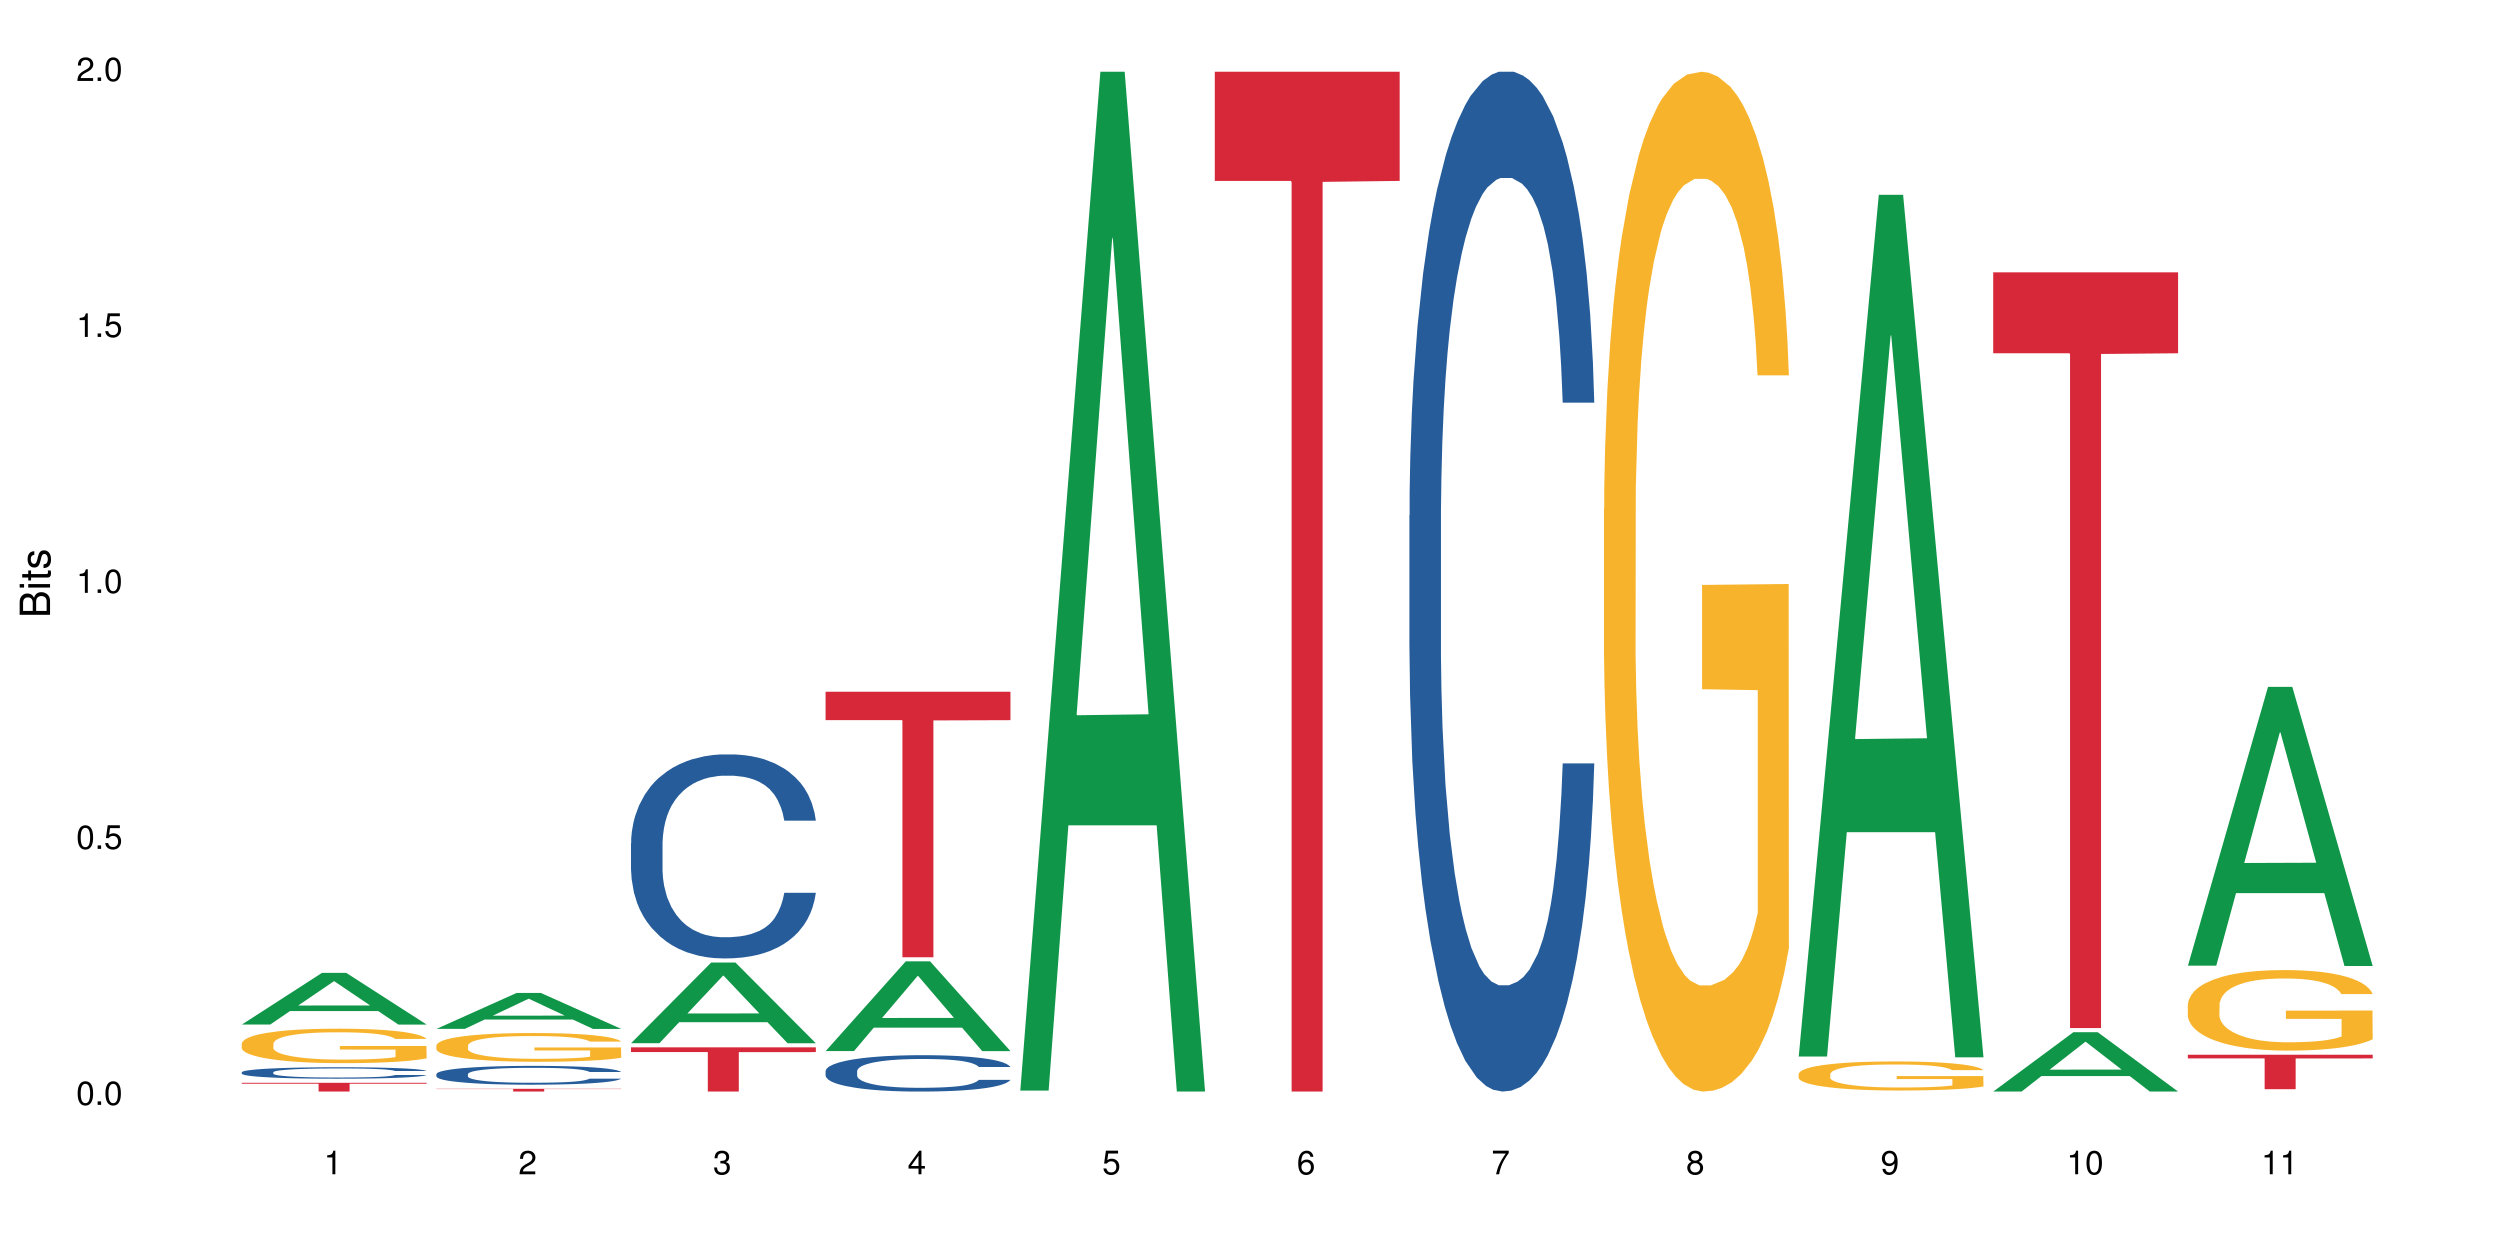 <?xml version="1.0" encoding="UTF-8"?>
<svg xmlns="http://www.w3.org/2000/svg" xmlns:xlink="http://www.w3.org/1999/xlink" width="720pt" height="360pt" viewBox="0 0 720 360" version="1.1">
<defs>
<g>
<symbol overflow="visible" id="glyph0-0">
<path style="stroke:none;" d=""/>
</symbol>
<symbol overflow="visible" id="glyph0-1">
<path style="stroke:none;" d="M 2.641 -6.797 C 2 -6.797 1.422 -6.531 1.078 -6.047 C 0.641 -5.453 0.406 -4.547 0.406 -3.297 C 0.406 -1 1.188 0.219 2.641 0.219 C 4.078 0.219 4.859 -1 4.859 -3.234 C 4.859 -4.562 4.656 -5.438 4.203 -6.047 C 3.844 -6.531 3.281 -6.797 2.641 -6.797 Z M 2.641 -6.047 C 3.547 -6.047 4 -5.125 4 -3.312 C 4 -1.375 3.562 -0.484 2.625 -0.484 C 1.734 -0.484 1.281 -1.422 1.281 -3.281 C 1.281 -5.141 1.734 -6.047 2.641 -6.047 Z M 2.641 -6.047 "/>
</symbol>
<symbol overflow="visible" id="glyph0-2">
<path style="stroke:none;" d="M 1.828 -1 L 0.828 -1 L 0.828 0 L 1.828 0 Z M 1.828 -1 "/>
</symbol>
<symbol overflow="visible" id="glyph0-3">
<path style="stroke:none;" d="M 4.562 -6.797 L 1.062 -6.797 L 0.547 -3.094 L 1.328 -3.094 C 1.719 -3.562 2.047 -3.734 2.578 -3.734 C 3.484 -3.734 4.062 -3.109 4.062 -2.094 C 4.062 -1.125 3.484 -0.531 2.578 -0.531 C 1.828 -0.531 1.375 -0.906 1.188 -1.672 L 0.328 -1.672 C 0.453 -1.109 0.547 -0.844 0.75 -0.594 C 1.125 -0.078 1.828 0.219 2.594 0.219 C 3.969 0.219 4.922 -0.781 4.922 -2.219 C 4.922 -3.562 4.031 -4.484 2.719 -4.484 C 2.25 -4.484 1.859 -4.359 1.469 -4.062 L 1.734 -5.969 L 4.562 -5.969 Z M 4.562 -6.797 "/>
</symbol>
<symbol overflow="visible" id="glyph0-4">
<path style="stroke:none;" d="M 2.484 -4.844 L 2.484 0 L 3.328 0 L 3.328 -6.797 L 2.766 -6.797 C 2.469 -5.75 2.281 -5.609 0.984 -5.453 L 0.984 -4.844 Z M 2.484 -4.844 "/>
</symbol>
<symbol overflow="visible" id="glyph0-5">
<path style="stroke:none;" d="M 4.859 -0.828 L 1.281 -0.828 C 1.359 -1.391 1.672 -1.75 2.5 -2.234 L 3.469 -2.75 C 4.406 -3.266 4.906 -3.969 4.906 -4.812 C 4.906 -5.375 4.672 -5.906 4.266 -6.266 C 3.859 -6.625 3.375 -6.797 2.719 -6.797 C 1.859 -6.797 1.219 -6.5 0.844 -5.922 C 0.609 -5.562 0.5 -5.125 0.484 -4.438 L 1.328 -4.438 C 1.359 -4.906 1.406 -5.188 1.531 -5.406 C 1.75 -5.812 2.188 -6.062 2.703 -6.062 C 3.469 -6.062 4.031 -5.516 4.031 -4.781 C 4.031 -4.25 3.719 -3.797 3.125 -3.438 L 2.234 -2.938 C 0.812 -2.141 0.406 -1.5 0.328 0 L 4.859 0 Z M 4.859 -0.828 "/>
</symbol>
<symbol overflow="visible" id="glyph0-6">
<path style="stroke:none;" d="M 2.125 -3.125 L 2.578 -3.125 C 3.516 -3.125 3.984 -2.703 3.984 -1.891 C 3.984 -1.031 3.469 -0.531 2.578 -0.531 C 1.656 -0.531 1.203 -0.984 1.156 -1.969 L 0.312 -1.969 C 0.344 -1.422 0.438 -1.078 0.609 -0.766 C 0.953 -0.109 1.625 0.219 2.547 0.219 C 3.953 0.219 4.859 -0.609 4.859 -1.906 C 4.859 -2.766 4.516 -3.25 3.703 -3.516 C 4.344 -3.766 4.656 -4.25 4.656 -4.938 C 4.656 -6.109 3.875 -6.797 2.578 -6.797 C 1.203 -6.797 0.484 -6.047 0.453 -4.609 L 1.297 -4.609 C 1.312 -5.016 1.344 -5.25 1.453 -5.453 C 1.641 -5.828 2.062 -6.062 2.594 -6.062 C 3.344 -6.062 3.797 -5.625 3.797 -4.906 C 3.797 -4.422 3.609 -4.141 3.25 -3.984 C 3.016 -3.891 2.719 -3.844 2.125 -3.844 Z M 2.125 -3.125 "/>
</symbol>
<symbol overflow="visible" id="glyph0-7">
<path style="stroke:none;" d="M 3.141 -1.625 L 3.141 0 L 3.984 0 L 3.984 -1.625 L 4.984 -1.625 L 4.984 -2.391 L 3.984 -2.391 L 3.984 -6.797 L 3.359 -6.797 L 0.266 -2.516 L 0.266 -1.625 Z M 3.141 -2.391 L 1 -2.391 L 3.141 -5.359 Z M 3.141 -2.391 "/>
</symbol>
<symbol overflow="visible" id="glyph0-8">
<path style="stroke:none;" d="M 4.781 -5.031 C 4.609 -6.141 3.891 -6.797 2.844 -6.797 C 2.094 -6.797 1.422 -6.438 1.031 -5.828 C 0.609 -5.172 0.406 -4.344 0.406 -3.094 C 0.406 -1.953 0.578 -1.234 0.984 -0.625 C 1.359 -0.078 1.953 0.219 2.703 0.219 C 3.984 0.219 4.922 -0.734 4.922 -2.078 C 4.922 -3.344 4.062 -4.234 2.844 -4.234 C 2.172 -4.234 1.641 -3.969 1.281 -3.469 C 1.281 -5.125 1.828 -6.047 2.797 -6.047 C 3.391 -6.047 3.797 -5.672 3.938 -5.031 Z M 2.734 -3.484 C 3.547 -3.484 4.062 -2.922 4.062 -2 C 4.062 -1.156 3.484 -0.531 2.703 -0.531 C 1.922 -0.531 1.328 -1.188 1.328 -2.047 C 1.328 -2.891 1.906 -3.484 2.734 -3.484 Z M 2.734 -3.484 "/>
</symbol>
<symbol overflow="visible" id="glyph0-9">
<path style="stroke:none;" d="M 4.984 -6.797 L 0.438 -6.797 L 0.438 -5.969 L 4.109 -5.969 C 2.5 -3.656 1.828 -2.234 1.328 0 L 2.219 0 C 2.594 -2.172 3.453 -4.047 4.984 -6.094 Z M 4.984 -6.797 "/>
</symbol>
<symbol overflow="visible" id="glyph0-10">
<path style="stroke:none;" d="M 3.75 -3.578 C 4.453 -4 4.688 -4.344 4.688 -4.984 C 4.688 -6.047 3.844 -6.797 2.641 -6.797 C 1.438 -6.797 0.594 -6.047 0.594 -4.984 C 0.594 -4.359 0.828 -4.016 1.516 -3.578 C 0.734 -3.203 0.359 -2.641 0.359 -1.891 C 0.359 -0.641 1.297 0.219 2.641 0.219 C 3.984 0.219 4.922 -0.641 4.922 -1.875 C 4.922 -2.641 4.531 -3.203 3.75 -3.578 Z M 2.641 -6.047 C 3.359 -6.047 3.812 -5.625 3.812 -4.969 C 3.812 -4.344 3.344 -3.922 2.641 -3.922 C 1.922 -3.922 1.453 -4.344 1.453 -4.984 C 1.453 -5.625 1.922 -6.047 2.641 -6.047 Z M 2.641 -3.203 C 3.484 -3.203 4.062 -2.672 4.062 -1.875 C 4.062 -1.062 3.484 -0.531 2.625 -0.531 C 1.797 -0.531 1.219 -1.078 1.219 -1.875 C 1.219 -2.672 1.797 -3.203 2.641 -3.203 Z M 2.641 -3.203 "/>
</symbol>
<symbol overflow="visible" id="glyph0-11">
<path style="stroke:none;" d="M 0.516 -1.547 C 0.672 -0.438 1.406 0.219 2.438 0.219 C 3.188 0.219 3.859 -0.141 4.266 -0.75 C 4.688 -1.406 4.891 -2.25 4.891 -3.484 C 4.891 -4.625 4.703 -5.359 4.312 -5.953 C 3.938 -6.5 3.344 -6.797 2.594 -6.797 C 1.297 -6.797 0.359 -5.844 0.359 -4.516 C 0.359 -3.25 1.234 -2.344 2.453 -2.344 C 3.094 -2.344 3.562 -2.578 4.016 -3.109 C 4 -1.453 3.469 -0.531 2.5 -0.531 C 1.906 -0.531 1.484 -0.906 1.359 -1.547 Z M 2.578 -6.062 C 3.375 -6.062 3.969 -5.406 3.969 -4.531 C 3.969 -3.688 3.375 -3.094 2.547 -3.094 C 1.734 -3.094 1.234 -3.672 1.234 -4.578 C 1.234 -5.438 1.797 -6.062 2.578 -6.062 Z M 2.578 -6.062 "/>
</symbol>
<symbol overflow="visible" id="glyph1-0">
<path style="stroke:none;" d=""/>
</symbol>
<symbol overflow="visible" id="glyph1-1">
<path style="stroke:none;" d="M 0 -0.953 L 0 -4.891 C 0 -5.719 -0.234 -6.344 -0.734 -6.797 C -1.188 -7.234 -1.812 -7.469 -2.5 -7.469 C -3.547 -7.469 -4.188 -7 -4.625 -5.875 C -4.984 -6.672 -5.641 -7.094 -6.531 -7.094 C -7.156 -7.094 -7.734 -6.859 -8.141 -6.391 C -8.562 -5.938 -8.75 -5.344 -8.75 -4.5 L -8.75 -0.953 Z M -4.984 -2.062 L -7.766 -2.062 L -7.766 -4.219 C -7.766 -4.844 -7.688 -5.203 -7.453 -5.5 C -7.219 -5.812 -6.859 -5.969 -6.375 -5.969 C -5.906 -5.969 -5.531 -5.812 -5.297 -5.5 C -5.062 -5.203 -4.984 -4.844 -4.984 -4.219 Z M -0.984 -2.062 L -4 -2.062 L -4 -4.781 C -4 -5.328 -3.859 -5.688 -3.578 -5.953 C -3.297 -6.219 -2.922 -6.359 -2.484 -6.359 C -2.062 -6.359 -1.688 -6.219 -1.406 -5.953 C -1.109 -5.688 -0.984 -5.328 -0.984 -4.781 Z M -0.984 -2.062 "/>
</symbol>
<symbol overflow="visible" id="glyph1-2">
<path style="stroke:none;" d="M -6.281 -1.797 L -6.281 -0.797 L 0 -0.797 L 0 -1.797 Z M -8.75 -1.797 L -8.75 -0.797 L -7.484 -0.797 L -7.484 -1.797 Z M -8.75 -1.797 "/>
</symbol>
<symbol overflow="visible" id="glyph1-3">
<path style="stroke:none;" d="M -6.281 -3.047 L -6.281 -2.016 L -8.016 -2.016 L -8.016 -1.016 L -6.281 -1.016 L -6.281 -0.172 L -5.469 -0.172 L -5.469 -1.016 L -0.719 -1.016 C -0.078 -1.016 0.281 -1.453 0.281 -2.234 C 0.281 -2.469 0.25 -2.719 0.188 -3.047 L -0.641 -3.047 C -0.609 -2.922 -0.594 -2.766 -0.594 -2.562 C -0.594 -2.141 -0.719 -2.016 -1.156 -2.016 L -5.469 -2.016 L -5.469 -3.047 Z M -6.281 -3.047 "/>
</symbol>
<symbol overflow="visible" id="glyph1-4">
<path style="stroke:none;" d="M -4.531 -5.25 C -5.766 -5.25 -6.469 -4.422 -6.469 -2.969 C -6.469 -1.516 -5.719 -0.562 -4.547 -0.562 C -3.562 -0.562 -3.094 -1.062 -2.734 -2.562 L -2.516 -3.484 C -2.344 -4.188 -2.094 -4.469 -1.625 -4.469 C -1.047 -4.469 -0.641 -3.875 -0.641 -3 C -0.641 -2.453 -0.797 -2 -1.062 -1.75 C -1.25 -1.594 -1.422 -1.531 -1.875 -1.469 L -1.875 -0.406 C -0.422 -0.453 0.281 -1.266 0.281 -2.922 C 0.281 -4.5 -0.5 -5.516 -1.719 -5.516 C -2.656 -5.516 -3.172 -4.984 -3.469 -3.734 L -3.703 -2.766 C -3.891 -1.953 -4.156 -1.609 -4.594 -1.609 C -5.172 -1.609 -5.547 -2.125 -5.547 -2.938 C -5.547 -3.75 -5.203 -4.172 -4.531 -4.203 Z M -4.531 -5.25 "/>
</symbol>
</g>
</defs>
<g id="surface78175">
<rect x="0" y="0" width="720" height="360" style="fill:rgb(100%,100%,100%);fill-opacity:1;stroke:none;"/>
<path style=" stroke:none;fill-rule:nonzero;fill:rgb(6.275%,58.824%,28.235%);fill-opacity:1;" d="M 69.629 295.07 L 69.688 295.055 L 92.723 280.191 L 99.723 280.191 L 122.875 295.082 L 114.738 295.082 L 108.938 291.195 L 83.508 291.195 L 77.82 295.07 L 69.629 295.07 L 85.957 289.586 L 106.605 289.574 L 96.309 282.625 L 96.195 282.609 L 96.082 282.652 L 85.898 289.574 L 85.957 289.586 Z M 69.629 295.07 "/>
<path style=" stroke:none;fill-rule:nonzero;fill:rgb(14.51%,36.078%,60%);fill-opacity:1;" d="M 69.629 308.805 L 69.695 308.801 L 69.695 308.73 L 69.891 308.617 L 70.344 308.473 L 70.797 308.371 L 71.969 308.195 L 73.59 308.023 L 75.277 307.891 L 76.512 307.812 L 77.617 307.75 L 80.148 307.641 L 81.773 307.582 L 83.523 307.531 L 85.668 307.48 L 87.227 307.449 L 90.73 307.402 L 93.328 307.379 L 95.344 307.371 L 99.691 307.371 L 102.289 307.383 L 104.172 307.398 L 106.25 307.422 L 108.004 307.449 L 111.055 307.516 L 113.781 307.602 L 115.016 307.648 L 116.965 307.742 L 118.457 307.832 L 119.496 307.91 L 120.664 308.023 L 121.703 308.156 L 122.484 308.312 L 122.875 308.441 L 113.781 308.441 L 113.328 308.32 L 112.809 308.227 L 111.836 308.105 L 110.859 308.016 L 109.496 307.93 L 108.266 307.871 L 106.574 307.812 L 105.082 307.777 L 103.523 307.75 L 102.031 307.734 L 99.172 307.715 L 95.863 307.715 L 94.629 307.723 L 92.098 307.746 L 90.73 307.766 L 88.785 307.809 L 87.422 307.848 L 85.797 307.906 L 84.695 307.957 L 83.328 308.039 L 82.355 308.105 L 81.254 308.207 L 80.602 308.281 L 80.02 308.367 L 79.5 308.465 L 79.109 308.57 L 78.852 308.684 L 78.719 308.789 L 78.719 309.258 L 78.852 309.367 L 79.176 309.492 L 80.02 309.676 L 81.254 309.836 L 82.68 309.961 L 84.043 310.055 L 84.824 310.094 L 85.863 310.145 L 87.484 310.203 L 89.824 310.266 L 91.188 310.289 L 93.266 310.312 L 95.406 310.324 L 98.266 310.324 L 100.797 310.312 L 102.484 310.297 L 104.238 310.273 L 106.641 310.223 L 108.133 310.172 L 109.434 310.117 L 110.406 310.059 L 111.055 310.012 L 112.031 309.918 L 112.809 309.816 L 113.395 309.711 L 113.781 309.605 L 122.875 309.605 L 122.484 309.727 L 121.898 309.844 L 121.316 309.934 L 120.406 310.039 L 119.367 310.133 L 117.875 310.238 L 116.641 310.305 L 115.016 310.383 L 113.523 310.438 L 111.898 310.488 L 109.496 310.551 L 107.938 310.582 L 106.25 310.609 L 104.238 310.633 L 101.707 310.652 L 98.977 310.664 L 96.445 310.668 L 93.719 310.66 L 91.707 310.648 L 89.043 310.621 L 85.73 310.57 L 83.328 310.512 L 81.445 310.453 L 79.824 310.395 L 78.004 310.312 L 75.668 310.18 L 74.238 310.078 L 73.266 309.992 L 72.16 309.875 L 71.383 309.77 L 70.473 309.602 L 69.824 309.387 L 69.629 309.223 Z M 69.629 308.805 "/>
<path style=" stroke:none;fill-rule:nonzero;fill:rgb(96.863%,70.196%,16.863%);fill-opacity:1;" d="M 69.629 300.516 L 69.695 300.508 L 69.695 300.324 L 69.953 299.918 L 70.602 299.355 L 71.449 298.891 L 72.355 298.531 L 72.941 298.34 L 73.914 298.066 L 74.758 297.867 L 76.902 297.461 L 79.629 297.078 L 81.121 296.914 L 82.809 296.762 L 85.215 296.59 L 86.316 296.527 L 89.691 296.379 L 93.523 296.289 L 97.746 296.262 L 99.691 296.273 L 102.355 296.309 L 105.992 296.406 L 108.07 296.5 L 109.691 296.59 L 111.379 296.707 L 113.457 296.887 L 115.406 297.105 L 116.965 297.324 L 118.523 297.598 L 119.82 297.887 L 120.926 298.203 L 121.898 298.586 L 122.484 298.902 L 122.875 299.219 L 113.848 299.219 L 113.328 298.902 L 112.742 298.656 L 111.77 298.359 L 110.797 298.141 L 109.82 297.969 L 108.004 297.73 L 106.445 297.586 L 104.496 297.461 L 102.613 297.379 L 100.473 297.324 L 99.172 297.305 L 95.73 297.305 L 92.613 297.367 L 90.797 297.441 L 89.5 297.516 L 87.68 297.648 L 86.578 297.758 L 85.926 297.832 L 83.98 298.113 L 82.68 298.367 L 81.965 298.539 L 81.059 298.812 L 80.406 299.055 L 79.695 299.418 L 79.305 299.691 L 78.785 300.309 L 78.719 301.938 L 78.914 302.285 L 79.305 302.656 L 79.824 302.98 L 80.602 303.328 L 81.383 303.59 L 82.746 303.941 L 83.914 304.18 L 84.824 304.332 L 86.578 304.578 L 87.289 304.66 L 88.98 304.824 L 90.73 304.949 L 92.875 305.059 L 94.5 305.113 L 97.094 305.156 L 100.406 305.156 L 104.305 305.105 L 106.77 305.031 L 108.457 304.957 L 109.562 304.895 L 110.926 304.797 L 111.898 304.703 L 112.809 304.605 L 113.914 304.449 L 113.914 302.285 L 97.875 302.273 L 97.875 301.258 L 122.809 301.25 L 122.875 304.797 L 121.512 305.039 L 119.82 305.277 L 118.199 305.457 L 116.512 305.613 L 114.109 305.785 L 112.16 305.895 L 109.172 306.02 L 106.445 306.102 L 103.59 306.156 L 101.055 306.184 L 98.07 306.191 L 95.406 306.172 L 92.551 306.121 L 90.277 306.047 L 88.199 305.957 L 86.121 305.84 L 83.523 305.648 L 81.836 305.492 L 80.082 305.305 L 78.332 305.078 L 76.773 304.832 L 75.734 304.641 L 74.695 304.422 L 73.59 304.152 L 72.551 303.844 L 71.773 303.562 L 71.059 303.246 L 70.539 302.945 L 70.02 302.539 L 69.758 302.211 L 69.629 301.93 Z M 69.629 300.516 "/>
<path style=" stroke:none;fill-rule:nonzero;fill:rgb(83.922%,15.686%,22.353%);fill-opacity:1;" d="M 69.629 311.848 L 122.875 311.848 L 122.875 312.117 L 100.684 312.121 L 100.684 314.371 L 91.754 314.371 L 91.754 312.121 L 91.625 312.117 L 69.629 312.117 Z M 69.629 311.848 "/>
<path style=" stroke:none;fill-rule:nonzero;fill:rgb(6.275%,58.824%,28.235%);fill-opacity:1;" d="M 125.676 296.32 L 125.734 296.312 L 148.77 285.973 L 155.77 285.973 L 178.918 296.332 L 170.785 296.332 L 164.984 293.629 L 139.555 293.629 L 133.867 296.32 L 125.676 296.32 L 142 292.508 L 162.652 292.5 L 152.355 287.664 L 152.242 287.656 L 152.129 287.684 L 141.945 292.5 L 142 292.508 Z M 125.676 296.32 "/>
<path style=" stroke:none;fill-rule:nonzero;fill:rgb(14.51%,36.078%,60%);fill-opacity:1;" d="M 125.676 309.332 L 125.742 309.328 L 125.742 309.207 L 125.934 309.02 L 126.391 308.781 L 126.844 308.617 L 128.012 308.328 L 129.637 308.043 L 131.324 307.824 L 132.559 307.695 L 133.664 307.598 L 136.195 307.414 L 137.816 307.32 L 139.57 307.234 L 141.715 307.152 L 143.273 307.102 L 146.777 307.023 L 149.375 306.988 L 151.391 306.973 L 155.738 306.973 L 158.336 306.992 L 160.219 307.02 L 162.297 307.059 L 164.051 307.102 L 167.102 307.211 L 169.828 307.352 L 171.062 307.43 L 173.012 307.582 L 174.504 307.73 L 175.543 307.859 L 176.711 308.043 L 177.75 308.266 L 178.531 308.52 L 178.918 308.734 L 169.828 308.734 L 169.375 308.535 L 168.855 308.383 L 167.883 308.18 L 166.906 308.035 L 165.543 307.891 L 164.309 307.797 L 162.621 307.703 L 161.129 307.641 L 159.57 307.598 L 158.078 307.566 L 155.219 307.539 L 151.906 307.539 L 150.676 307.547 L 148.141 307.586 L 146.777 307.621 L 144.832 307.691 L 143.469 307.758 L 141.844 307.855 L 140.738 307.941 L 139.375 308.07 L 138.402 308.184 L 137.297 308.348 L 136.648 308.469 L 136.066 308.609 L 135.547 308.773 L 135.156 308.945 L 134.895 309.129 L 134.766 309.309 L 134.766 310.078 L 134.895 310.254 L 135.219 310.465 L 136.066 310.766 L 137.297 311.027 L 138.727 311.238 L 140.09 311.387 L 140.871 311.453 L 141.91 311.535 L 143.531 311.633 L 145.871 311.73 L 147.234 311.773 L 149.312 311.812 L 151.453 311.832 L 154.312 311.832 L 156.844 311.812 L 158.531 311.785 L 160.285 311.746 L 162.688 311.664 L 164.18 311.582 L 165.48 311.488 L 166.453 311.395 L 167.102 311.316 L 168.074 311.164 L 168.855 310.992 L 169.441 310.82 L 169.828 310.652 L 178.918 310.652 L 178.531 310.852 L 177.945 311.043 L 177.363 311.188 L 176.453 311.359 L 175.414 311.516 L 173.922 311.688 L 172.688 311.801 L 171.062 311.926 L 169.57 312.02 L 167.945 312.105 L 165.543 312.203 L 163.984 312.254 L 162.297 312.297 L 160.285 312.336 L 157.754 312.371 L 155.023 312.391 L 152.492 312.398 L 149.766 312.387 L 147.754 312.367 L 145.09 312.32 L 141.777 312.234 L 139.375 312.141 L 137.492 312.043 L 135.871 311.945 L 134.051 311.812 L 131.715 311.594 L 130.285 311.426 L 129.312 311.285 L 128.207 311.094 L 127.43 310.918 L 126.52 310.641 L 125.871 310.289 L 125.676 310.016 Z M 125.676 309.332 "/>
<path style=" stroke:none;fill-rule:nonzero;fill:rgb(96.863%,70.196%,16.863%);fill-opacity:1;" d="M 125.676 301.059 L 125.742 301.051 L 125.742 300.898 L 126 300.559 L 126.648 300.09 L 127.492 299.703 L 128.402 299.402 L 128.988 299.242 L 129.961 299.016 L 130.805 298.852 L 132.949 298.508 L 135.676 298.191 L 137.168 298.055 L 138.855 297.926 L 141.258 297.785 L 142.363 297.73 L 145.738 297.609 L 149.57 297.535 L 153.793 297.512 L 155.738 297.52 L 158.402 297.551 L 162.039 297.633 L 164.117 297.707 L 165.738 297.785 L 167.426 297.883 L 169.504 298.031 L 171.453 298.215 L 173.012 298.395 L 174.57 298.621 L 175.867 298.863 L 176.973 299.129 L 177.945 299.449 L 178.531 299.711 L 178.918 299.977 L 169.895 299.977 L 169.375 299.711 L 168.789 299.508 L 167.816 299.258 L 166.844 299.078 L 165.867 298.934 L 164.051 298.738 L 162.492 298.617 L 160.543 298.508 L 158.66 298.441 L 156.52 298.395 L 155.219 298.383 L 151.777 298.383 L 148.66 298.434 L 146.844 298.496 L 145.543 298.555 L 143.727 298.668 L 142.621 298.758 L 141.973 298.82 L 140.027 299.055 L 138.727 299.266 L 138.012 299.41 L 137.105 299.637 L 136.453 299.84 L 135.738 300.145 L 135.352 300.371 L 134.832 300.883 L 134.766 302.246 L 134.961 302.535 L 135.352 302.844 L 135.871 303.117 L 136.648 303.402 L 137.43 303.621 L 138.793 303.918 L 139.961 304.113 L 140.871 304.242 L 142.621 304.445 L 143.336 304.516 L 145.023 304.652 L 146.777 304.758 L 148.922 304.848 L 150.543 304.895 L 153.141 304.93 L 156.453 304.93 L 160.348 304.887 L 162.816 304.824 L 164.504 304.766 L 165.609 304.711 L 166.973 304.629 L 167.945 304.555 L 168.855 304.469 L 169.961 304.34 L 169.961 302.535 L 153.922 302.527 L 153.922 301.68 L 178.855 301.672 L 178.918 304.629 L 177.555 304.832 L 175.867 305.031 L 174.246 305.18 L 172.555 305.309 L 170.152 305.453 L 168.207 305.543 L 165.219 305.648 L 162.492 305.719 L 159.637 305.762 L 157.102 305.785 L 154.117 305.793 L 151.453 305.777 L 148.598 305.734 L 146.324 305.672 L 144.246 305.598 L 142.168 305.5 L 139.57 305.34 L 137.883 305.211 L 136.129 305.051 L 134.375 304.863 L 132.816 304.66 L 131.777 304.5 L 130.742 304.32 L 129.637 304.09 L 128.598 303.836 L 127.82 303.602 L 127.105 303.336 L 126.586 303.086 L 126.066 302.746 L 125.805 302.473 L 125.676 302.238 Z M 125.676 301.059 "/>
<path style=" stroke:none;fill-rule:nonzero;fill:rgb(83.922%,15.686%,22.353%);fill-opacity:1;" d="M 125.676 313.574 L 178.918 313.574 L 178.918 313.66 L 156.73 313.66 L 156.73 314.371 L 147.801 314.371 L 147.801 313.664 L 147.672 313.66 L 125.676 313.66 Z M 125.676 313.574 "/>
<path style=" stroke:none;fill-rule:nonzero;fill:rgb(6.275%,58.824%,28.235%);fill-opacity:1;" d="M 181.723 300.441 L 181.777 300.418 L 204.816 277.215 L 211.812 277.215 L 234.965 300.461 L 226.832 300.461 L 221.031 294.395 L 195.602 294.395 L 189.914 300.441 L 181.723 300.441 L 198.047 291.883 L 218.695 291.863 L 208.402 281.012 L 208.289 280.992 L 208.172 281.059 L 197.992 291.863 L 198.047 291.883 Z M 181.723 300.441 "/>
<path style=" stroke:none;fill-rule:nonzero;fill:rgb(14.51%,36.078%,60%);fill-opacity:1;" d="M 181.723 242.844 L 181.785 242.793 L 181.785 241.504 L 181.98 239.461 L 182.438 236.883 L 182.891 235.113 L 184.059 231.941 L 185.684 228.883 L 187.371 226.52 L 188.605 225.121 L 189.707 224.047 L 192.242 222.062 L 193.863 221.043 L 195.617 220.129 L 197.762 219.215 L 199.32 218.68 L 202.824 217.82 L 205.422 217.441 L 207.434 217.281 L 211.785 217.281 L 214.383 217.496 L 216.266 217.766 L 218.344 218.195 L 220.098 218.68 L 223.148 219.859 L 225.875 221.363 L 227.109 222.223 L 229.059 223.887 L 230.551 225.5 L 231.59 226.895 L 232.758 228.883 L 233.797 231.301 L 234.578 234.039 L 234.965 236.348 L 225.875 236.348 L 225.422 234.199 L 224.902 232.535 L 223.926 230.332 L 222.953 228.773 L 221.59 227.219 L 220.355 226.195 L 218.668 225.176 L 217.176 224.531 L 215.617 224.047 L 214.121 223.727 L 211.266 223.402 L 207.953 223.402 L 206.723 223.512 L 204.188 223.941 L 202.824 224.316 L 200.875 225.07 L 199.512 225.766 L 197.891 226.84 L 196.785 227.754 L 195.422 229.152 L 194.449 230.387 L 193.344 232.156 L 192.695 233.5 L 192.109 235.004 L 191.59 236.777 L 191.203 238.656 L 190.941 240.645 L 190.812 242.578 L 190.812 250.902 L 190.941 252.836 L 191.266 255.09 L 192.109 258.367 L 193.344 261.215 L 194.773 263.469 L 196.137 265.078 L 196.918 265.832 L 197.953 266.691 L 199.578 267.766 L 201.914 268.84 L 203.281 269.27 L 205.355 269.699 L 207.5 269.914 L 210.355 269.914 L 212.891 269.699 L 214.578 269.43 L 216.332 269 L 218.734 268.086 L 220.227 267.227 L 221.523 266.207 L 222.5 265.188 L 223.148 264.328 L 224.121 262.664 L 224.902 260.836 L 225.484 258.957 L 225.875 257.133 L 234.965 257.133 L 234.578 259.281 L 233.992 261.375 L 233.406 262.93 L 232.5 264.812 L 231.461 266.477 L 229.965 268.355 L 228.734 269.59 L 227.109 270.934 L 225.617 271.953 L 223.992 272.867 L 221.59 273.941 L 220.031 274.477 L 218.344 274.961 L 216.332 275.391 L 213.797 275.766 L 211.07 275.98 L 208.539 276.035 L 205.812 275.93 L 203.801 275.715 L 201.137 275.23 L 197.824 274.262 L 195.422 273.242 L 193.539 272.223 L 191.918 271.148 L 190.098 269.699 L 187.762 267.336 L 186.332 265.508 L 185.359 264.004 L 184.254 261.91 L 183.477 260.031 L 182.566 257.023 L 181.918 253.211 L 181.723 250.258 Z M 181.723 242.844 "/>
<path style=" stroke:none;fill-rule:nonzero;fill:rgb(83.922%,15.686%,22.353%);fill-opacity:1;" d="M 181.723 301.641 L 234.965 301.641 L 234.965 303.004 L 212.777 303.016 L 212.777 314.371 L 203.848 314.371 L 203.848 303.027 L 203.719 303.004 L 181.723 303.004 Z M 181.723 301.641 "/>
<path style=" stroke:none;fill-rule:nonzero;fill:rgb(6.275%,58.824%,28.235%);fill-opacity:1;" d="M 237.77 302.699 L 237.824 302.676 L 260.863 276.863 L 267.859 276.863 L 291.012 302.723 L 282.879 302.723 L 277.074 295.973 L 251.648 295.973 L 245.961 302.699 L 237.77 302.699 L 254.094 293.18 L 274.742 293.156 L 264.449 281.09 L 264.332 281.062 L 264.219 281.137 L 254.039 293.156 L 254.094 293.18 Z M 237.77 302.699 "/>
<path style=" stroke:none;fill-rule:nonzero;fill:rgb(14.51%,36.078%,60%);fill-opacity:1;" d="M 237.77 308.457 L 237.832 308.449 L 237.832 308.219 L 238.027 307.855 L 238.484 307.395 L 238.938 307.082 L 240.105 306.516 L 241.73 305.969 L 243.418 305.551 L 244.652 305.301 L 245.754 305.109 L 248.289 304.754 L 249.91 304.574 L 251.664 304.41 L 253.805 304.25 L 255.363 304.152 L 258.871 304 L 261.469 303.934 L 263.48 303.902 L 267.832 303.902 L 270.43 303.941 L 272.312 303.988 L 274.391 304.066 L 276.145 304.152 L 279.195 304.363 L 281.922 304.633 L 283.156 304.785 L 285.105 305.082 L 286.598 305.367 L 287.637 305.617 L 288.805 305.969 L 289.844 306.402 L 290.621 306.891 L 291.012 307.301 L 281.922 307.301 L 281.469 306.918 L 280.949 306.621 L 279.973 306.23 L 279 305.953 L 277.637 305.676 L 276.402 305.492 L 274.715 305.309 L 273.223 305.195 L 271.664 305.109 L 270.168 305.051 L 267.312 304.996 L 264 304.996 L 262.766 305.016 L 260.234 305.09 L 258.871 305.156 L 256.922 305.293 L 255.559 305.414 L 253.938 305.605 L 252.832 305.77 L 251.469 306.02 L 250.496 306.238 L 249.391 306.555 L 248.742 306.793 L 248.156 307.062 L 247.637 307.379 L 247.25 307.711 L 246.988 308.066 L 246.859 308.41 L 246.859 309.895 L 246.988 310.238 L 247.312 310.641 L 248.156 311.223 L 249.391 311.73 L 250.82 312.133 L 252.184 312.418 L 252.961 312.555 L 254 312.707 L 255.625 312.898 L 257.961 313.09 L 259.324 313.164 L 261.402 313.242 L 263.547 313.281 L 266.402 313.281 L 268.938 313.242 L 270.625 313.195 L 272.379 313.117 L 274.781 312.953 L 276.273 312.801 L 277.57 312.621 L 278.547 312.438 L 279.195 312.285 L 280.168 311.988 L 280.949 311.664 L 281.531 311.328 L 281.922 311.004 L 291.012 311.004 L 290.621 311.387 L 290.039 311.758 L 289.453 312.035 L 288.547 312.371 L 287.508 312.668 L 286.012 313.004 L 284.777 313.223 L 283.156 313.461 L 281.664 313.645 L 280.039 313.805 L 277.637 313.996 L 276.078 314.094 L 274.391 314.18 L 272.379 314.254 L 269.844 314.324 L 267.117 314.359 L 264.586 314.371 L 261.859 314.352 L 259.844 314.312 L 257.184 314.227 L 253.871 314.055 L 251.469 313.875 L 249.586 313.691 L 247.961 313.5 L 246.145 313.242 L 243.809 312.82 L 242.379 312.496 L 241.406 312.227 L 240.301 311.855 L 239.523 311.52 L 238.613 310.984 L 237.965 310.305 L 237.77 309.777 Z M 237.77 308.457 "/>
<path style=" stroke:none;fill-rule:nonzero;fill:rgb(83.922%,15.686%,22.353%);fill-opacity:1;" d="M 237.77 199.223 L 291.012 199.223 L 291.012 207.406 L 268.82 207.48 L 268.82 275.684 L 259.895 275.684 L 259.895 207.551 L 259.766 207.406 L 237.77 207.406 Z M 237.77 199.223 "/>
<path style=" stroke:none;fill-rule:nonzero;fill:rgb(6.275%,58.824%,28.235%);fill-opacity:1;" d="M 293.816 314.094 L 293.871 313.82 L 316.91 20.664 L 323.906 20.664 L 347.059 314.371 L 338.926 314.371 L 333.121 237.703 L 307.695 237.703 L 302.008 314.094 L 293.816 314.094 L 310.141 205.988 L 330.789 205.711 L 320.492 68.648 L 320.379 68.375 L 320.266 69.199 L 310.082 205.711 L 310.141 205.988 Z M 293.816 314.094 "/>
<path style=" stroke:none;fill-rule:nonzero;fill:rgb(83.922%,15.686%,22.353%);fill-opacity:1;" d="M 349.859 20.664 L 403.105 20.664 L 403.105 52.102 L 380.914 52.379 L 380.914 314.371 L 371.988 314.371 L 371.988 52.652 L 371.859 52.102 L 349.859 52.102 Z M 349.859 20.664 "/>
<path style=" stroke:none;fill-rule:nonzero;fill:rgb(14.51%,36.078%,60%);fill-opacity:1;" d="M 405.906 148.457 L 405.973 148.188 L 405.973 141.742 L 406.168 131.543 L 406.621 118.656 L 407.078 109.797 L 408.246 93.957 L 409.867 78.652 L 411.555 66.84 L 412.789 59.859 L 413.895 54.492 L 416.426 44.559 L 418.051 39.457 L 419.805 34.891 L 421.945 30.328 L 423.504 27.645 L 427.012 23.348 L 429.609 21.469 L 431.621 20.664 L 435.973 20.664 L 438.566 21.738 L 440.453 23.078 L 442.527 25.227 L 444.281 27.645 L 447.336 33.551 L 450.062 41.066 L 451.293 45.363 L 453.242 53.684 L 454.734 61.738 L 455.773 68.719 L 456.945 78.652 L 457.984 90.734 L 458.762 104.426 L 459.152 115.969 L 450.062 115.969 L 449.605 105.23 L 449.086 96.91 L 448.113 85.902 L 447.141 78.117 L 445.777 70.332 L 444.543 65.23 L 442.855 60.129 L 441.359 56.906 L 439.801 54.492 L 438.309 52.879 L 435.453 51.27 L 432.141 51.27 L 430.906 51.805 L 428.375 53.953 L 427.012 55.832 L 425.062 59.59 L 423.699 63.082 L 422.074 68.449 L 420.973 73.016 L 419.609 79.996 L 418.633 86.172 L 417.531 95.031 L 416.883 101.742 L 416.297 109.258 L 415.777 118.117 L 415.387 127.516 L 415.129 137.449 L 414.996 147.113 L 414.996 188.727 L 415.129 198.391 L 415.453 209.668 L 416.297 226.043 L 417.531 240.273 L 418.957 251.547 L 420.324 259.602 L 421.102 263.359 L 422.141 267.656 L 423.766 273.027 L 426.102 278.395 L 427.465 280.543 L 429.543 282.691 L 431.684 283.766 L 434.543 283.766 L 437.074 282.691 L 438.762 281.348 L 440.516 279.199 L 442.918 274.637 L 444.41 270.34 L 445.711 265.242 L 446.684 260.141 L 447.336 255.844 L 448.309 247.52 L 449.086 238.395 L 449.672 228.996 L 450.062 219.867 L 459.152 219.867 L 458.762 230.609 L 458.176 241.078 L 457.594 248.863 L 456.684 258.262 L 455.645 266.582 L 454.152 275.98 L 452.918 282.152 L 451.293 288.867 L 449.801 293.969 L 448.18 298.531 L 445.777 303.898 L 444.219 306.586 L 442.527 309 L 440.516 311.148 L 437.984 313.027 L 435.258 314.102 L 432.723 314.371 L 429.996 313.832 L 427.984 312.762 L 425.32 310.344 L 422.012 305.512 L 419.609 300.41 L 417.727 295.309 L 416.102 289.941 L 414.285 282.691 L 411.945 270.879 L 410.52 261.75 L 409.543 254.234 L 408.441 243.762 L 407.66 234.367 L 406.75 219.332 L 406.102 200.27 L 405.906 185.504 Z M 405.906 148.457 "/>
<path style=" stroke:none;fill-rule:nonzero;fill:rgb(96.863%,70.196%,16.863%);fill-opacity:1;" d="M 461.953 146.461 L 462.02 146.191 L 462.02 140.828 L 462.277 128.758 L 462.93 112.129 L 463.773 98.449 L 464.68 87.719 L 465.266 82.086 L 466.238 74.039 L 467.082 68.141 L 469.227 56.07 L 471.953 44.805 L 473.445 39.977 L 475.137 35.414 L 477.539 30.32 L 478.641 28.441 L 482.02 24.148 L 485.848 21.469 L 490.07 20.664 L 492.016 20.93 L 494.68 22.004 L 498.316 24.953 L 500.395 27.637 L 502.016 30.32 L 503.703 33.805 L 505.781 39.172 L 507.73 45.609 L 509.289 52.047 L 510.848 60.094 L 512.145 68.676 L 513.25 78.062 L 514.223 89.328 L 514.809 98.715 L 515.199 108.105 L 506.172 108.105 L 505.652 98.715 L 505.07 91.477 L 504.094 82.625 L 503.121 76.188 L 502.148 71.09 L 500.328 64.117 L 498.77 59.824 L 496.82 56.07 L 494.938 53.656 L 492.797 52.047 L 491.496 51.508 L 488.055 51.508 L 484.941 53.387 L 483.121 55.531 L 481.824 57.68 L 480.004 61.703 L 478.902 64.922 L 478.25 67.066 L 476.305 75.383 L 475.004 82.891 L 474.289 87.988 L 473.383 96.035 L 472.734 103.277 L 472.02 114.004 L 471.629 122.051 L 471.109 140.293 L 471.043 188.574 L 471.238 198.766 L 471.629 209.762 L 472.148 219.418 L 472.926 229.609 L 473.707 237.391 L 475.07 247.852 L 476.238 254.824 L 477.148 259.383 L 478.902 266.625 L 479.617 269.039 L 481.305 273.867 L 483.059 277.625 L 485.199 280.844 L 486.824 282.453 L 489.422 283.793 L 492.73 283.793 L 496.629 282.184 L 499.094 280.039 L 500.781 277.891 L 501.887 276.016 L 503.25 273.062 L 504.223 270.383 L 505.133 267.43 L 506.238 262.871 L 506.238 198.766 L 490.199 198.496 L 490.199 168.457 L 515.133 168.188 L 515.199 273.062 L 513.836 280.305 L 512.145 287.281 L 510.523 292.645 L 508.836 297.203 L 506.434 302.301 L 504.484 305.52 L 501.496 309.273 L 498.77 311.688 L 495.914 313.297 L 493.383 314.102 L 490.395 314.371 L 487.73 313.836 L 484.875 312.227 L 482.602 310.078 L 480.523 307.398 L 478.445 303.91 L 475.848 298.277 L 474.16 293.719 L 472.406 288.086 L 470.656 281.379 L 469.098 274.137 L 468.059 268.504 L 467.02 262.066 L 465.914 254.02 L 464.875 244.898 L 464.098 236.586 L 463.383 227.195 L 462.863 218.344 L 462.344 206.277 L 462.082 196.621 L 461.953 188.305 Z M 461.953 146.461 "/>
<path style=" stroke:none;fill-rule:nonzero;fill:rgb(6.275%,58.824%,28.235%);fill-opacity:1;" d="M 518 304.285 L 518.059 304.051 L 541.094 56.105 L 548.094 56.105 L 571.246 304.52 L 563.109 304.52 L 557.309 239.676 L 531.879 239.676 L 526.191 304.285 L 518 304.285 L 534.324 212.852 L 554.977 212.617 L 544.68 96.691 L 544.566 96.457 L 544.453 97.156 L 534.27 212.617 L 534.324 212.852 Z M 518 304.285 "/>
<path style=" stroke:none;fill-rule:nonzero;fill:rgb(96.863%,70.196%,16.863%);fill-opacity:1;" d="M 518 309.285 L 518.066 309.277 L 518.066 309.125 L 518.324 308.781 L 518.973 308.305 L 519.816 307.914 L 520.727 307.609 L 521.312 307.449 L 522.285 307.219 L 523.129 307.051 L 525.273 306.707 L 528 306.387 L 529.492 306.25 L 531.18 306.117 L 533.582 305.973 L 534.688 305.918 L 538.062 305.797 L 541.895 305.723 L 546.117 305.699 L 548.062 305.707 L 550.727 305.734 L 554.363 305.82 L 556.441 305.898 L 558.062 305.973 L 559.75 306.074 L 561.828 306.227 L 563.777 306.41 L 565.336 306.594 L 566.895 306.82 L 568.191 307.066 L 569.297 307.336 L 570.27 307.656 L 570.855 307.922 L 571.246 308.191 L 562.219 308.191 L 561.699 307.922 L 561.113 307.719 L 560.141 307.465 L 559.168 307.281 L 558.191 307.137 L 556.375 306.938 L 554.816 306.812 L 552.867 306.707 L 550.984 306.637 L 548.844 306.594 L 547.543 306.578 L 544.102 306.578 L 540.984 306.629 L 539.168 306.691 L 537.871 306.754 L 536.051 306.867 L 534.949 306.961 L 534.297 307.02 L 532.352 307.258 L 531.051 307.473 L 530.336 307.617 L 529.43 307.848 L 528.777 308.055 L 528.066 308.359 L 527.676 308.59 L 527.156 309.109 L 527.09 310.484 L 527.285 310.777 L 527.676 311.09 L 528.195 311.363 L 528.973 311.656 L 529.754 311.879 L 531.117 312.176 L 532.285 312.375 L 533.195 312.504 L 534.949 312.711 L 535.66 312.781 L 537.352 312.918 L 539.102 313.023 L 541.246 313.117 L 542.867 313.16 L 545.465 313.199 L 548.777 313.199 L 552.672 313.156 L 555.141 313.094 L 556.828 313.031 L 557.934 312.977 L 559.297 312.895 L 560.27 312.816 L 561.18 312.734 L 562.285 312.605 L 562.285 310.777 L 546.246 310.77 L 546.246 309.91 L 571.18 309.902 L 571.246 312.895 L 569.879 313.102 L 568.191 313.301 L 566.57 313.453 L 564.883 313.582 L 562.477 313.727 L 560.531 313.82 L 557.543 313.926 L 554.816 313.996 L 551.961 314.043 L 549.426 314.062 L 546.441 314.07 L 543.777 314.059 L 540.922 314.012 L 538.648 313.949 L 536.57 313.875 L 534.492 313.773 L 531.895 313.613 L 530.207 313.484 L 528.453 313.324 L 526.699 313.133 L 525.145 312.926 L 524.105 312.766 L 523.066 312.582 L 521.961 312.352 L 520.922 312.09 L 520.145 311.855 L 519.43 311.586 L 518.91 311.336 L 518.391 310.988 L 518.129 310.715 L 518 310.477 Z M 518 309.285 "/>
<path style=" stroke:none;fill-rule:nonzero;fill:rgb(6.275%,58.824%,28.235%);fill-opacity:1;" d="M 574.047 314.355 L 574.102 314.34 L 597.141 297.27 L 604.137 297.27 L 627.289 314.371 L 619.156 314.371 L 613.355 309.906 L 587.926 309.906 L 582.238 314.355 L 574.047 314.355 L 590.371 308.059 L 611.023 308.043 L 600.727 300.062 L 600.613 300.047 L 600.496 300.094 L 590.316 308.043 L 590.371 308.059 Z M 574.047 314.355 "/>
<path style=" stroke:none;fill-rule:nonzero;fill:rgb(83.922%,15.686%,22.353%);fill-opacity:1;" d="M 574.047 78.441 L 627.289 78.441 L 627.289 101.742 L 605.102 101.945 L 605.102 296.09 L 596.172 296.09 L 596.172 102.148 L 596.043 101.742 L 574.047 101.742 Z M 574.047 78.441 "/>
<path style=" stroke:none;fill-rule:nonzero;fill:rgb(6.275%,58.824%,28.235%);fill-opacity:1;" d="M 630.094 278.121 L 630.148 278.047 L 653.188 197.82 L 660.184 197.82 L 683.336 278.199 L 675.203 278.199 L 669.398 257.219 L 643.973 257.219 L 638.285 278.121 L 630.094 278.121 L 646.418 248.539 L 667.066 248.461 L 656.773 210.953 L 656.656 210.879 L 656.543 211.105 L 646.363 248.461 L 646.418 248.539 Z M 630.094 278.121 "/>
<path style=" stroke:none;fill-rule:nonzero;fill:rgb(96.863%,70.196%,16.863%);fill-opacity:1;" d="M 630.094 289.316 L 630.156 289.297 L 630.156 288.871 L 630.418 287.918 L 631.066 286.605 L 631.91 285.523 L 632.82 284.676 L 633.406 284.23 L 634.379 283.594 L 635.223 283.129 L 637.367 282.176 L 640.094 281.285 L 641.586 280.902 L 643.273 280.543 L 645.676 280.141 L 646.781 279.992 L 650.156 279.652 L 653.988 279.441 L 658.207 279.379 L 660.156 279.398 L 662.82 279.484 L 666.453 279.719 L 668.531 279.93 L 670.156 280.141 L 671.844 280.418 L 673.922 280.84 L 675.871 281.348 L 677.43 281.859 L 678.988 282.492 L 680.285 283.172 L 681.391 283.914 L 682.363 284.805 L 682.949 285.547 L 683.336 286.285 L 674.312 286.285 L 673.793 285.547 L 673.207 284.973 L 672.234 284.273 L 671.258 283.766 L 670.285 283.363 L 668.469 282.812 L 666.91 282.473 L 664.961 282.176 L 663.078 281.984 L 660.938 281.859 L 659.637 281.816 L 656.195 281.816 L 653.078 281.965 L 651.262 282.133 L 649.961 282.301 L 648.145 282.621 L 647.039 282.875 L 646.391 283.043 L 644.441 283.703 L 643.145 284.293 L 642.43 284.699 L 641.52 285.332 L 640.871 285.906 L 640.156 286.754 L 639.77 287.391 L 639.25 288.828 L 639.184 292.645 L 639.379 293.449 L 639.77 294.32 L 640.289 295.082 L 641.066 295.887 L 641.844 296.5 L 643.211 297.328 L 644.379 297.879 L 645.285 298.238 L 647.039 298.812 L 647.754 299.004 L 649.441 299.383 L 651.195 299.68 L 653.34 299.934 L 654.961 300.062 L 657.559 300.168 L 660.871 300.168 L 664.766 300.043 L 667.234 299.871 L 668.922 299.703 L 670.027 299.555 L 671.391 299.32 L 672.363 299.109 L 673.273 298.875 L 674.375 298.516 L 674.375 293.449 L 658.34 293.43 L 658.34 291.055 L 683.273 291.035 L 683.336 299.32 L 681.973 299.895 L 680.285 300.445 L 678.66 300.867 L 676.973 301.227 L 674.57 301.629 L 672.625 301.887 L 669.637 302.18 L 666.91 302.371 L 664.051 302.5 L 661.52 302.562 L 658.531 302.586 L 655.871 302.543 L 653.016 302.414 L 650.742 302.246 L 648.664 302.031 L 646.586 301.758 L 643.988 301.312 L 642.301 300.953 L 640.547 300.508 L 638.793 299.977 L 637.234 299.406 L 636.195 298.961 L 635.156 298.453 L 634.055 297.816 L 633.016 297.094 L 632.234 296.438 L 631.523 295.695 L 631.004 294.996 L 630.484 294.043 L 630.223 293.281 L 630.094 292.625 Z M 630.094 289.316 "/>
<path style=" stroke:none;fill-rule:nonzero;fill:rgb(83.922%,15.686%,22.353%);fill-opacity:1;" d="M 630.094 303.766 L 683.336 303.766 L 683.336 304.828 L 661.148 304.836 L 661.148 313.691 L 652.219 313.691 L 652.219 304.844 L 652.09 304.828 L 630.094 304.828 Z M 630.094 303.766 "/>
<g style="fill:rgb(0%,0%,0%);fill-opacity:1;">
  <use xlink:href="#glyph0-1" x="21.957" y="318.198"/>
  <use xlink:href="#glyph0-2" x="27.291" y="318.198"/>
  <use xlink:href="#glyph0-1" x="29.958" y="318.198"/>
</g>
<g style="fill:rgb(0%,0%,0%);fill-opacity:1;">
  <use xlink:href="#glyph0-1" x="21.957" y="244.476"/>
  <use xlink:href="#glyph0-2" x="27.291" y="244.476"/>
  <use xlink:href="#glyph0-3" x="29.958" y="244.476"/>
</g>
<g style="fill:rgb(0%,0%,0%);fill-opacity:1;">
  <use xlink:href="#glyph0-4" x="21.957" y="170.753"/>
  <use xlink:href="#glyph0-2" x="27.291" y="170.753"/>
  <use xlink:href="#glyph0-1" x="29.958" y="170.753"/>
</g>
<g style="fill:rgb(0%,0%,0%);fill-opacity:1;">
  <use xlink:href="#glyph0-4" x="21.957" y="97.034"/>
  <use xlink:href="#glyph0-2" x="27.291" y="97.034"/>
  <use xlink:href="#glyph0-3" x="29.958" y="97.034"/>
</g>
<g style="fill:rgb(0%,0%,0%);fill-opacity:1;">
  <use xlink:href="#glyph0-5" x="21.957" y="23.312"/>
  <use xlink:href="#glyph0-2" x="27.291" y="23.312"/>
  <use xlink:href="#glyph0-1" x="29.958" y="23.312"/>
</g>
<g style="fill:rgb(0%,0%,0%);fill-opacity:1;">
  <use xlink:href="#glyph0-4" x="93.25" y="338.19"/>
</g>
<g style="fill:rgb(0%,0%,0%);fill-opacity:1;">
  <use xlink:href="#glyph0-5" x="149.297" y="338.19"/>
</g>
<g style="fill:rgb(0%,0%,0%);fill-opacity:1;">
  <use xlink:href="#glyph0-6" x="205.344" y="338.19"/>
</g>
<g style="fill:rgb(0%,0%,0%);fill-opacity:1;">
  <use xlink:href="#glyph0-7" x="261.391" y="338.19"/>
</g>
<g style="fill:rgb(0%,0%,0%);fill-opacity:1;">
  <use xlink:href="#glyph0-3" x="317.438" y="338.19"/>
</g>
<g style="fill:rgb(0%,0%,0%);fill-opacity:1;">
  <use xlink:href="#glyph0-8" x="373.484" y="338.19"/>
</g>
<g style="fill:rgb(0%,0%,0%);fill-opacity:1;">
  <use xlink:href="#glyph0-9" x="429.531" y="338.19"/>
</g>
<g style="fill:rgb(0%,0%,0%);fill-opacity:1;">
  <use xlink:href="#glyph0-10" x="485.574" y="338.19"/>
</g>
<g style="fill:rgb(0%,0%,0%);fill-opacity:1;">
  <use xlink:href="#glyph0-11" x="541.621" y="338.19"/>
</g>
<g style="fill:rgb(0%,0%,0%);fill-opacity:1;">
  <use xlink:href="#glyph0-4" x="595.168" y="338.19"/>
  <use xlink:href="#glyph0-1" x="600.502" y="338.19"/>
</g>
<g style="fill:rgb(0%,0%,0%);fill-opacity:1;">
  <use xlink:href="#glyph0-4" x="651.215" y="338.19"/>
  <use xlink:href="#glyph0-4" x="656.549" y="338.19"/>
</g>
<g style="fill:rgb(0%,0%,0%);fill-opacity:1;">
  <use xlink:href="#glyph1-1" x="14.412" y="178.016"/>
  <use xlink:href="#glyph1-2" x="14.412" y="170.012"/>
  <use xlink:href="#glyph1-3" x="14.412" y="167.348"/>
  <use xlink:href="#glyph1-4" x="14.412" y="164.012"/>
</g>
</g>
</svg>
